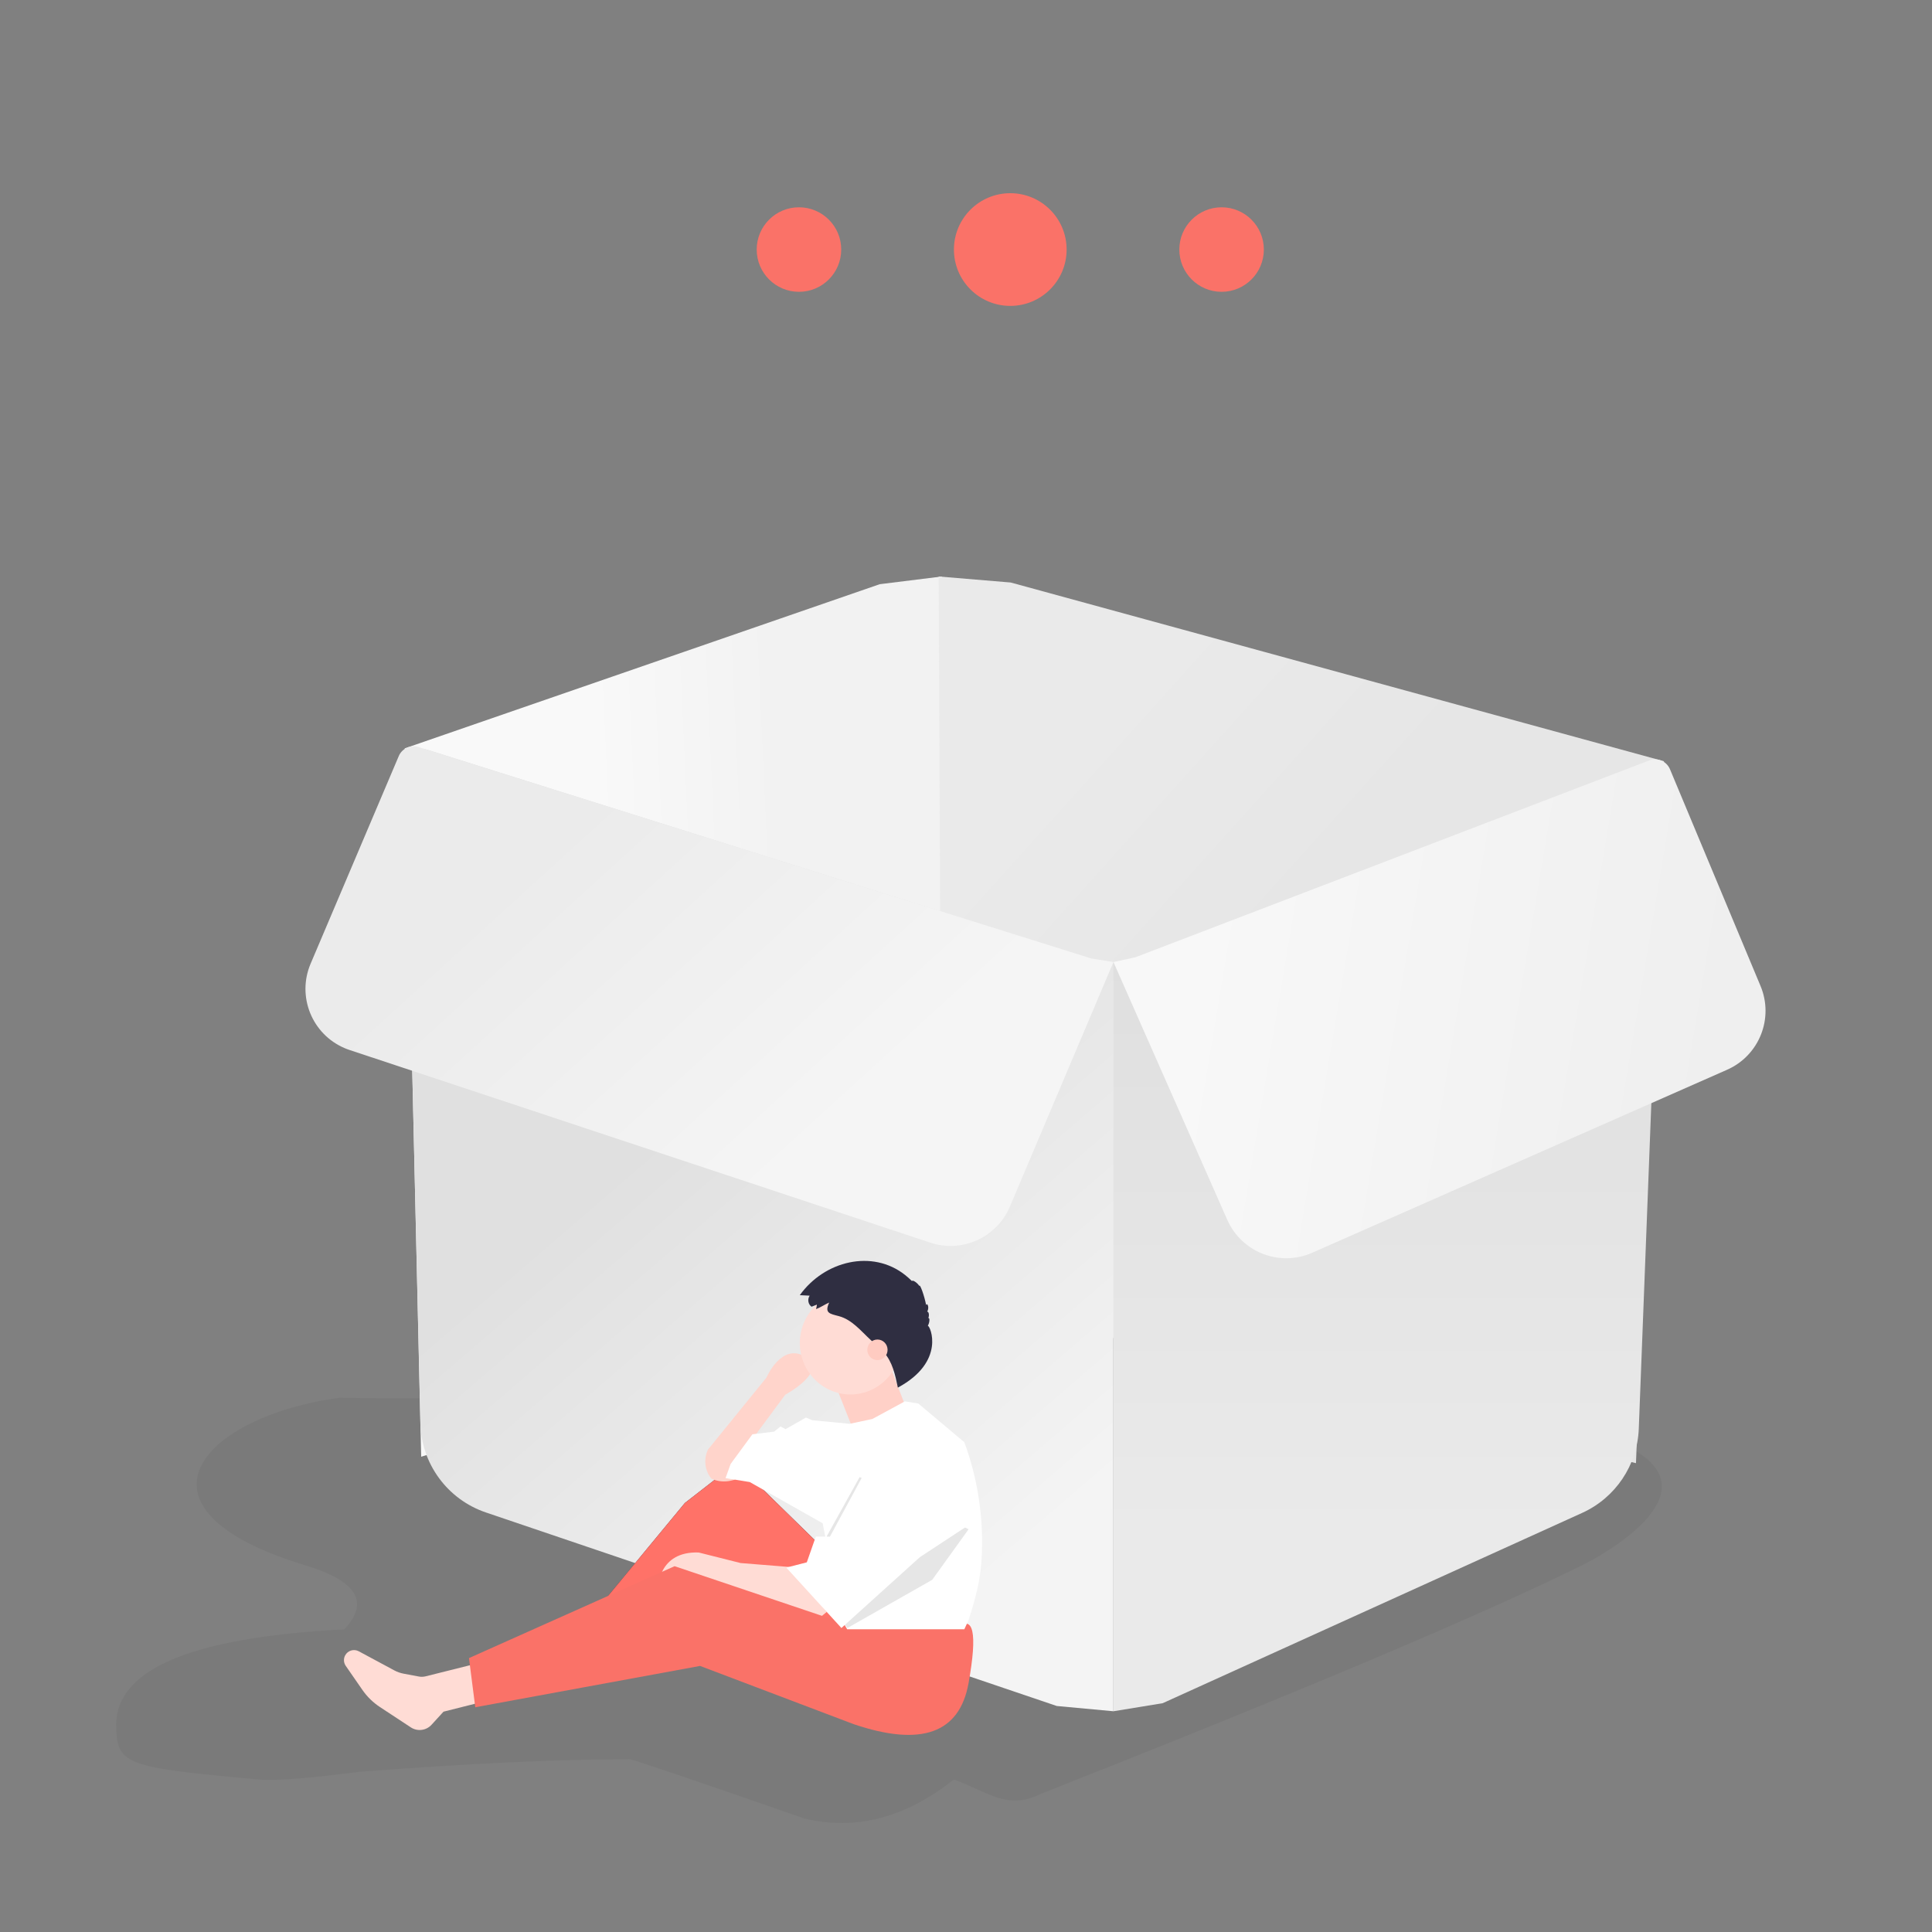 <svg xmlns="http://www.w3.org/2000/svg" version="1.1" viewBox="0 0 120 120"
     height="120px" width="120px">
  <rect x="0" y="0" width="120" height="120" fill="#808080" stroke="none"/>
  <title>Blankpage_wdtzsvg</title>
  <defs>
    <linearGradient id="linearGradient-1" y2="14.105%" x2="68.612%" y1="16.597%" x1="34.853%">
      <stop offset="0%" stop-color="#F9F9F9"></stop>
      <stop offset="100%" stop-color="#F2F2F2"></stop>
    </linearGradient>
    <linearGradient id="linearGradient-2" y2="37.352%" x2="50%" y1="11.565%" x1="26.667%">
      <stop offset="0%" stop-color="#EAEAEA"></stop>
      <stop offset="100%" stop-color="#E6E6E6"></stop>
    </linearGradient>
    <linearGradient id="linearGradient-3" y2="94.008%" x2="71.886%" y1="39.072%" x1="37.025%">
      <stop offset="0%" stop-color="#E0E0E0"></stop>
      <stop offset="100%" stop-color="#F4F4F4"></stop>
    </linearGradient>
    <linearGradient id="linearGradient-4" y2="69.523%" x2="70.108%" y1="35.322%" x1="19.842%">
      <stop offset="0%" stop-color="#EBEBEB"></stop>
      <stop offset="100%" stop-color="#F5F5F5"></stop>
    </linearGradient>
    <linearGradient id="linearGradient-5" y2="81.145%" x2="54.114%" y1="19.198%" x1="54.114%">
      <stop offset="0%" stop-color="#DFDFDF"></stop>
      <stop offset="100%" stop-color="#EAEAEA"></stop>
    </linearGradient>
    <linearGradient id="linearGradient-6" y2="50%" x2="93.119%" y1="39.494%" x1="12.323%">
      <stop offset="0%" stop-color="#F8F8F8"></stop>
      <stop offset="100%" stop-color="#EFEFEF"></stop>
    </linearGradient>
  </defs>
  <g fill-rule="evenodd" fill="none" stroke-width="1" stroke="none" id="调整">
    <g transform="translate(-1479, -214)" id="切图备份">
      <g transform="translate(1358, 160)" id="编组-3备份">
        <rect height="242" width="362" y="0" x="0" id="矩形备份-13"></rect>
        <g transform="translate(128, 66)" id="编组-2">
          <g fill="#FA7268" transform="translate(40, 0)" id="编组-6">
            <circle r="2.625" cy="3.5" cx="2.625" id="椭圆形"></circle>
            <circle r="3.5" cy="3.5" cx="15.75" id="椭圆形备份-3"></circle>
            <circle r="2.625" cy="3.5" cx="28.875" id="椭圆形备份-2"></circle>
          </g>
          <g fill-rule="nonzero" transform="translate(0, 23.807)" id="编组-7">
            <path fill="#000000" fill-opacity="0.045" id="路径"
                  d="M94.392,54.199 C99.494,57.014 92.4,60.856 91.257,61.421 C84.998,64.513 73.774,69.252 57.584,75.638 C55.559,76.642 54.361,75.489 52.245,74.721 C49.23,77.108 46.131,77.914 42.947,77.14 C35.897,74.687 32.282,73.461 32.102,73.461 C27.768,73.461 22.192,73.72 15.374,74.239 L14.387,74.361 L13.433,74.472 L12.524,74.569 C12.377,74.583 12.232,74.597 12.09,74.611 L11.269,74.68 C10.353,74.747 9.588,74.769 9.056,74.721 L7.208,74.549 L5.636,74.392 L4.817,74.301 L4.084,74.209 L3.642,74.148 L3.043,74.052 L2.685,73.985 L2.359,73.916 L2.063,73.843 L1.795,73.766 C1.752,73.752 1.711,73.739 1.671,73.725 L1.443,73.641 C0.762,73.365 0.457,73.006 0.322,72.48 L0.285,72.309 L0.258,72.125 L0.239,71.93 L0.227,71.722 L0.221,71.5 C0.063,67.923 4.785,65.888 14.387,65.397 C15.975,63.713 15.171,62.388 11.975,61.421 C0.322,57.895 5.542,52.168 14.081,51.011 C32.69,51.278 45.648,50.175 52.955,47.703 C65.903,43.321 89.29,51.385 94.392,54.199 Z"></path>
            <polygon
              points="18.14 10.675 47.641 0.479 51.497 4.61852778e-14 51.497 44.716 19.161 54.673"
              fill="url(#linearGradient-1)" id="矩形"></polygon>
            <polygon
              points="51.303 -2.30926389e-13 55.779 0.374 96.351 11.475 94.613 55.073 51.497 44.751"
              fill="url(#linearGradient-2)" id="矩形"></polygon>
            <path fill="url(#linearGradient-3)" id="路径-67"
                  d="M18.172,11.715 L19.108,52.59 C19.166,55.11 20.793,57.326 23.181,58.135 L58.638,70.155 L58.638,70.155 L62.158,70.482 L62.158,23.948 L61.873,24.084 L19.472,10.738 C18.945,10.573 18.384,10.865 18.218,11.392 C18.185,11.497 18.169,11.606 18.172,11.715 Z"></path>
            <path fill="url(#linearGradient-4)" id="路径-66"
                  d="M14.714,29.411 L50.782,41.376 C52.761,42.033 54.912,41.059 55.725,39.14 L62.158,23.948 L62.158,23.948 L60.786,23.727 L18.989,10.591 C18.498,10.437 17.97,10.681 17.768,11.154 L12.292,24.051 C11.429,26.085 12.377,28.433 14.41,29.296 C14.51,29.339 14.612,29.377 14.714,29.411 Z"></path>
            <path fill="url(#linearGradient-5)" id="矩形"
                  d="M62.158,23.948 L62.634,24.212 L96.351,12.402 L94.788,52.93 C94.7,55.199 93.339,57.224 91.271,58.162 L65.218,69.981 L65.218,69.981 L62.158,70.482 L62.158,23.948 Z"></path>
            <path fill="url(#linearGradient-6)" id="矩形"
                  d="M62.158,23.948 L63.524,23.65 L95.444,11.423 C95.949,11.23 96.516,11.473 96.725,11.971 L102.35,25.435 C103.19,27.445 102.267,29.757 100.273,30.637 L74.504,42.004 C72.483,42.894 70.122,41.979 69.229,39.959 L62.158,23.948 L62.158,23.948 Z"></path>
            <path fill="#FFDCD5" id="路径"
                  d="M22.318,67.592 L19.44,68.312 C19.3,68.347 19.154,68.351 19.013,68.325 L18.071,68.148 C17.869,68.11 17.674,68.042 17.493,67.945 L15.283,66.757 C14.98,66.594 14.601,66.708 14.438,67.012 C14.327,67.218 14.342,67.47 14.475,67.662 L15.508,69.155 C15.8,69.577 16.17,69.938 16.598,70.22 L18.516,71.482 C18.926,71.752 19.472,71.684 19.803,71.322 L20.547,70.508 L20.547,70.508 L23.387,69.793 L22.318,67.592 Z"></path>
            <polygon
              points="44.287 60.515 38.719 55.073 35.537 57.547 29.258 65.145 29.97 66.267 37.604 61.066 42.777 67.871 47.71 65.387"
              fill="#2F2E41" id="路径"></polygon>
            <polygon
              points="44.287 60.515 38.719 55.073 35.537 57.547 29.258 65.145 29.97 66.267 37.604 61.066 42.777 67.871 47.71 65.387"
              fill="#FF7268" id="路径"></polygon>
            <path fill="#FFDCD5" id="路径"
                  d="M44.355,64.31 L43.65,64.885 L37.893,62.832 L36.549,62.257 L33.871,62.832 C33.871,62.832 33.871,60.532 36.397,60.621 L38.999,61.276 L42.077,61.524 L44.355,64.31 L44.355,64.31 Z"></path>
            <path fill="#FA7268" id="路径"
                  d="M52.409,65.312 C53.47,64.458 53.72,65.596 53.161,68.725 C52.602,71.853 50.223,72.706 46.023,71.284 L36.482,67.667 L22.52,70.234 L22.129,67.18 L34.9,61.472 L46.099,65.245 L49.387,61.472 L52.409,65.312 Z"></path>
            <path fill="#FFD4CB" id="路径"
                  d="M38.612,56.107 L38.431,56.152 C38.016,56.255 37.578,56.215 37.189,56.038 L37.189,56.038 L37.189,56.038 C36.774,55.537 36.689,54.829 36.972,54.23 L40.606,49.758 C40.606,49.758 41.54,47.567 43.02,48.461 C44.5,49.355 41.775,50.82 41.775,50.82 L39.781,53.512 L39.941,54.898 L38.612,56.107 Z"></path>
            <path fill="#FFD0C7" id="路径"
                  d="M44.774,49.911 L46.135,53.366 L49.387,51.92 C49.387,51.92 48.327,49.193 48.327,49.106 C48.327,49.019 44.774,49.911 44.774,49.911 L44.774,49.911 Z"></path>
            <path fill="#FFDCD5" id="路径"
                  d="M42.677,47.607 C42.677,48.75 43.277,49.806 44.25,50.378 C45.223,50.949 46.422,50.949 47.395,50.378 C48.368,49.806 48.968,48.75 48.968,47.607 C48.968,46.464 48.368,45.407 47.395,44.836 C46.422,44.264 45.223,44.264 44.25,44.836 C43.277,45.407 42.677,46.464 42.677,47.607 L42.677,47.607 Z"></path>
            <path fill="#FFFFFF" id="路径"
                  d="M54,59.989 C54,61.879 53.737,63.023 53.161,64.817 L52.897,65.389 L45.62,65.389 L45.284,64.817 L44.095,58.806 L39.57,56.246 L38.065,56.003 L38.381,55.121 L39.733,53.279 L41.085,53.114 L41.478,52.794 L41.794,52.959 L43.06,52.241 L43.453,52.406 L45.773,52.629 L47.183,52.329 L49.206,51.233 L50.04,51.369 L52.897,53.773 C53.626,55.751 54,57.865 54,59.989 Z"></path>
            <polygon
              points="53.161 59.177 50.902 62.318 45.633 65.312 44.552 63.839 44.355 59.605 46.393 55.937"
              opacity="0.1" fill="#000000" id="路径"></polygon>
            <polygon
              points="47.018 55.073 44.549 59.636 43.671 59.636 43.112 61.232 41.839 61.56 45.262 65.312 50.133 60.912 53.161 58.921"
              fill="#FFFFFF" id="路径"></polygon>
            <path fill="#2F2E41" id="路径"
                  d="M43.737,45.226 L43.406,45.355 C43.198,45.206 43.141,44.907 43.283,44.679 C43.283,44.679 43.283,44.669 43.292,44.669 L42.677,44.639 C44.209,42.5 47.186,41.774 49.219,43.386 C49.37,43.505 49.512,43.635 49.644,43.764 C49.673,43.665 49.975,43.864 50.098,44.063 C50.136,43.903 50.42,44.69 50.524,45.257 C50.571,45.068 50.751,45.376 50.59,45.665 C50.694,45.645 50.732,45.913 50.656,46.063 C50.76,46.013 50.751,46.331 50.628,46.54 C50.779,46.53 51.762,48.768 48.767,50.38 C48.607,49.594 48.427,48.768 47.897,48.191 C47.812,48.091 47.708,48.002 47.614,47.912 L47.084,47.425 C46.469,46.858 45.921,46.161 45.108,45.942 C44.55,45.793 44.19,45.763 44.503,45.096 C44.228,45.216 43.973,45.395 43.689,45.504 C43.699,45.425 43.737,45.315 43.737,45.226 Z"></path>
            <path fill="#FFCBC1" id="路径"
                  d="M46.871,48.033 C46.871,48.387 47.153,48.673 47.5,48.673 C47.847,48.673 48.129,48.387 48.129,48.033 C48.129,47.68 47.847,47.393 47.5,47.393 C47.153,47.393 46.871,47.68 46.871,48.033 Z"></path>
          </g>
        </g>
      </g>
    </g>
  </g>
</svg>
